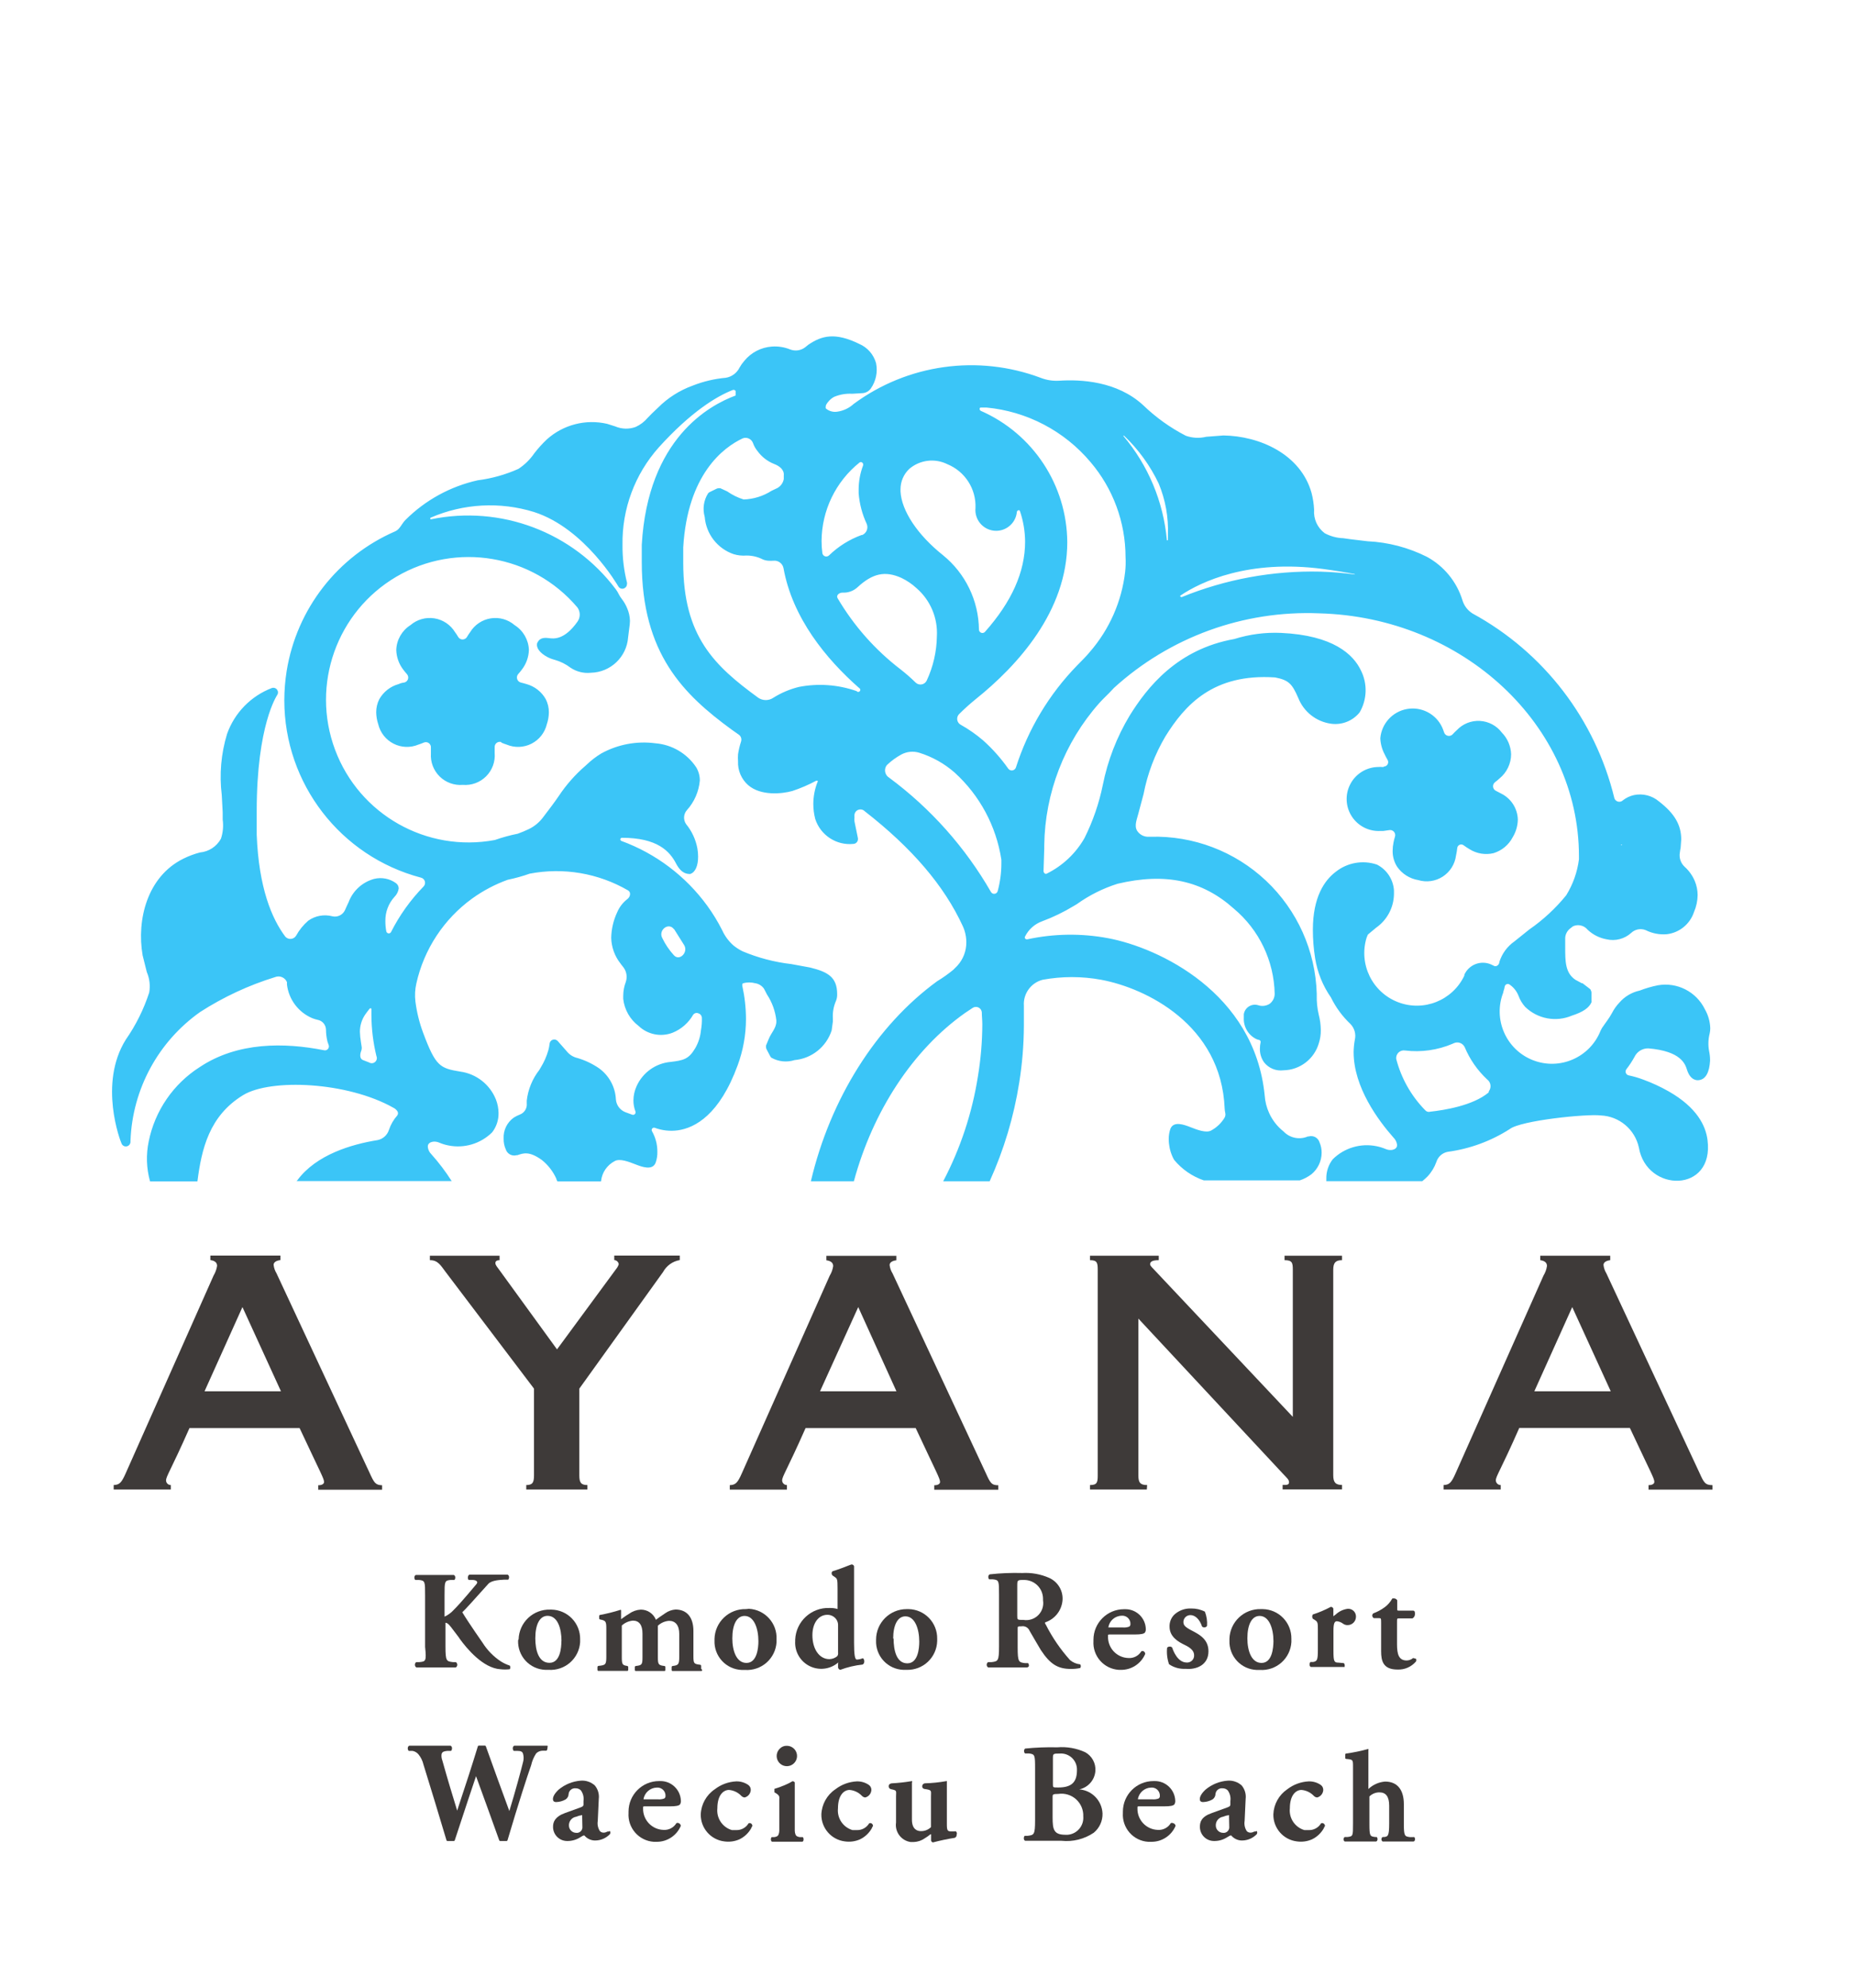 <?xml version="1.0" encoding="UTF-8"?>
<svg width="182px" height="195px" viewBox="0 0 182 195" version="1.1" xmlns="http://www.w3.org/2000/svg" xmlns:xlink="http://www.w3.org/1999/xlink">
    <!-- Generator: Sketch 43.2 (39069) - http://www.bohemiancoding.com/sketch -->
    <title>group-landing-ayanakomodo-logo2</title>
    <desc>Created with Sketch.</desc>
    <defs></defs>
    <g id="HCD-&amp;-Training" stroke="none" stroke-width="1" fill="none" fill-rule="evenodd">
        <g id="group-landing-ayanakomodo-logo2">
            <g id="group-landing-ayanakomodo-logo">
                <rect id="Rectangle-path" x="0" y="0" width="182" height="195"></rect>
                <g id="Layer_2-2-2" transform="translate(11, 33)" fill-rule="nonzero">
                    <g id="Scene_1-2">
                        <path d="M117.74,82.2 C118.365,81.685 118.731,80.92 118.74,80.11 C118.746,79.749 118.674,79.391 118.53,79.06 C118.391,78.613 117.92,78.36 117.47,78.49 L117.39,78.49 C116.569,78.844 115.615,78.649 115,78 C114.387,77.516 113.9,76.892 113.58,76.18 C113.335,75.64 113.189,75.061 113.15,74.47 C112.15,64.38 102.74,59.97 97.77,59.04 C95.152,58.55 92.463,58.587 89.86,59.15 C89.774,59.172 89.684,59.141 89.63,59.07 C89.59,59.009 89.59,58.931 89.63,58.87 C89.971,58.184 90.561,57.655 91.28,57.39 C92.38,56.983 93.438,56.471 94.44,55.86 L94.71,55.7 C95.929,54.826 97.279,54.151 98.71,53.7 C103.4,52.59 107.03,53.37 110.13,56.15 C112.605,58.222 114.063,61.263 114.13,64.49 C114.131,64.886 113.941,65.258 113.62,65.49 C113.28,65.697 112.866,65.741 112.49,65.61 C112.186,65.523 111.86,65.571 111.594,65.741 C111.328,65.911 111.148,66.188 111.1,66.5 L111.1,66.84 C111.053,67.715 111.528,68.535 112.31,68.93 C112.399,68.971 112.493,69.002 112.59,69.02 C112.641,69.027 112.686,69.055 112.716,69.096 C112.746,69.138 112.759,69.19 112.75,69.24 L112.75,69.24 C112.704,69.45 112.68,69.665 112.68,69.88 C112.668,70.359 112.812,70.83 113.09,71.22 C113.544,71.8 114.27,72.096 115,72 C116.606,71.969 118.006,70.901 118.46,69.36 C118.597,68.94 118.664,68.501 118.66,68.06 C118.652,67.54 118.582,67.023 118.45,66.52 C118.31,65.914 118.246,65.292 118.26,64.67 L118.26,64.49 C118.137,60.282 116.348,56.296 113.285,53.407 C110.222,50.519 106.138,48.966 101.93,49.09 L101.77,49.09 C101.35,49.111 100.946,48.924 100.69,48.59 L100.62,48.49 C100.32,47.98 100.62,47.35 100.76,46.77 L101.26,44.9 C101.643,42.907 102.367,40.996 103.4,39.25 C105.32,36.16 108.1,33.05 114.17,33.46 C115.52,33.72 115.84,34.09 116.44,35.46 C116.975,36.826 118.206,37.798 119.66,38 C120.727,38.148 121.793,37.727 122.47,36.89 C123.208,35.623 123.254,34.068 122.59,32.76 C121.85,31.21 119.88,29.32 114.74,29.09 C113.193,29.023 111.647,29.226 110.17,29.69 C104.55,30.69 101.61,34.44 99.89,37.21 C98.63,39.306 97.74,41.602 97.26,44 C96.892,45.811 96.286,47.567 95.46,49.22 C94.603,50.721 93.318,51.932 91.77,52.7 C91.709,52.738 91.631,52.738 91.57,52.7 C91.486,52.64 91.437,52.543 91.44,52.44 L91.51,50.23 L91.51,49.93 C91.577,44.792 93.486,39.849 96.89,36 C97.3,35.53 97.78,35.12 98.2,34.65 L98.35,34.49 C103.837,29.498 111.069,26.869 118.48,27.17 C132.64,27.53 144,38.17 144,51 L144,51.3 C143.84,52.552 143.414,53.756 142.75,54.83 C141.704,56.116 140.482,57.247 139.12,58.19 L137.66,59.36 C136.965,59.848 136.448,60.551 136.19,61.36 C136.19,61.64 135.89,61.89 135.65,61.75 L135.38,61.62 C134.377,61.176 133.204,61.622 132.75,62.62 L132.75,62.71 C131.593,65.152 128.748,66.288 126.227,65.313 C123.706,64.339 122.364,61.586 123.15,59 L123.22,58.83 C123.232,58.76 123.267,58.697 123.32,58.65 L124.09,58.01 C125.167,57.257 125.818,56.034 125.84,54.72 L125.84,54.34 C125.764,53.265 125.13,52.309 124.17,51.82 C122.782,51.351 121.252,51.623 120.11,52.54 C119.02,53.37 117.88,55 117.88,58.22 C117.88,59.151 117.953,60.081 118.1,61 C118.32,62.384 118.85,63.7 119.65,64.85 L119.65,64.85 C120.129,65.828 120.779,66.712 121.57,67.46 C121.966,67.867 122.128,68.447 122,69 C121.926,69.399 121.886,69.804 121.88,70.21 C121.88,73.67 124.3,76.91 125.79,78.6 C125.976,78.78 126.099,79.015 126.14,79.27 L126.14,79.38 C126.14,79.62 125.9,79.77 125.67,79.81 C125.457,79.842 125.239,79.814 125.04,79.73 C124.75,79.607 124.449,79.513 124.14,79.45 C122.58,79.127 120.961,79.607 119.83,80.73 C119.409,81.273 119.186,81.943 119.2,82.63 C119.193,82.713 119.193,82.797 119.2,82.88 L128.62,82.88 C128.802,82.733 128.975,82.576 129.14,82.41 C129.52,82.004 129.813,81.524 130,81 C130.157,80.487 130.584,80.102 131.11,80 C133.278,79.71 135.357,78.949 137.2,77.77 L137.2,77.77 C138.28,76.92 144.77,76.26 146.14,76.43 C147.955,76.506 149.491,77.795 149.88,79.57 C150.64,84.03 157.3,84.06 156.62,78.84 C156.45,77.48 155.62,75.67 152.81,74.07 C152.007,73.615 151.167,73.227 150.3,72.91 C149.841,72.737 149.37,72.6 148.89,72.5 C148.759,72.476 148.649,72.385 148.602,72.26 C148.555,72.135 148.577,71.995 148.66,71.89 C148.955,71.512 149.219,71.11 149.45,70.69 C149.698,70.166 150.231,69.838 150.81,69.85 C154.03,70.12 154.43,71.39 154.61,71.96 C154.93,72.96 155.55,73.02 155.81,72.96 C156.46,72.87 156.81,72.16 156.87,71.06 L156.87,71 C156.87,70.694 156.836,70.389 156.77,70.09 C156.669,69.529 156.69,68.953 156.83,68.4 C156.87,68.23 156.89,68.055 156.89,67.88 C156.87,67.223 156.688,66.58 156.36,66.01 C155.517,64.289 153.638,63.331 151.75,63.66 C151.14,63.782 150.541,63.956 149.96,64.18 L149.96,64.18 C149.182,64.349 148.479,64.766 147.96,65.37 C147.677,65.668 147.438,66.005 147.25,66.37 C146.97,66.9 146.58,67.37 146.25,67.87 C146.201,67.95 146.158,68.034 146.12,68.12 C145.076,70.754 142.094,72.044 139.46,71 C136.826,69.956 135.536,66.974 136.58,64.34 L136.58,64.27 C136.643,64.116 136.687,63.955 136.71,63.79 C136.729,63.679 136.807,63.588 136.912,63.551 C137.018,63.513 137.136,63.536 137.22,63.61 C137.605,63.881 137.901,64.26 138.07,64.7 C138.215,65.098 138.436,65.465 138.72,65.78 C139.936,66.96 141.739,67.299 143.3,66.64 C144.38,66.29 144.98,65.89 145.23,65.33 C145.242,65.267 145.242,65.203 145.23,65.14 L145.23,64.39 C145.23,64.305 145.206,64.222 145.16,64.15 C145.16,64.07 145.16,64.07 144.35,63.46 L144.28,63.46 L143.65,63.12 C142.65,62.45 142.65,61.3 142.65,59.95 L142.65,59 C142.676,58.63 142.862,58.291 143.16,58.07 L143.42,57.87 C143.924,57.645 144.516,57.789 144.86,58.22 C145.374,58.702 146.017,59.025 146.71,59.15 C147.571,59.35 148.476,59.115 149.13,58.52 C149.51,58.161 150.065,58.055 150.55,58.25 C151.193,58.573 151.913,58.711 152.63,58.65 C153.862,58.504 154.899,57.658 155.29,56.48 C155.52,55.953 155.642,55.385 155.65,54.81 C155.647,54.336 155.552,53.868 155.37,53.43 C155.144,52.895 154.802,52.417 154.37,52.03 C153.981,51.669 153.806,51.131 153.91,50.61 C153.924,50.465 153.948,50.322 153.98,50.18 L154.04,49.36 C154.04,47.93 153.39,46.81 151.85,45.62 C151.172,45.047 150.269,44.818 149.4,45 C149.007,45.088 148.638,45.262 148.32,45.51 C148.196,45.633 148.018,45.684 147.848,45.646 C147.677,45.607 147.539,45.484 147.48,45.32 C145.604,37.584 140.549,31.001 133.56,27.19 C133.077,26.891 132.721,26.425 132.56,25.88 C131.998,24.064 130.749,22.54 129.08,21.63 C127.265,20.717 125.279,20.196 123.25,20.1 L121.57,19.9 L120.86,19.8 C120.224,19.779 119.601,19.611 119.04,19.31 C118.319,18.77 117.927,17.898 118,17 C117.973,16.446 117.889,15.897 117.75,15.36 C116.68,11.54 112.63,9.77 109.1,9.72 L107.41,9.85 C106.748,10.012 106.053,9.977 105.41,9.75 C103.874,8.96 102.463,7.949 101.22,6.75 C98.66,4.39 95.1,4.21 92.96,4.35 C92.35,4.385 91.74,4.29 91.17,4.07 C85.008,1.757 78.095,2.721 72.8,6.63 C72.35,7.042 71.785,7.307 71.18,7.39 C70.786,7.45 70.385,7.337 70.08,7.08 C70.02,6.99 70.08,6.82 70.08,6.75 C70.261,6.401 70.543,6.115 70.89,5.93 C71.45,5.697 72.055,5.595 72.66,5.63 L73.66,5.57 C73.987,5.552 74.289,5.387 74.48,5.12 C74.988,4.397 75.176,3.496 75,2.63 C74.765,1.782 74.158,1.087 73.35,0.74 C71,-0.41 69.69,-0.09 68.35,0.82 L68.04,1.07 C67.618,1.395 67.056,1.474 66.56,1.28 C65.993,1.051 65.38,0.955 64.77,1 C63.711,1.075 62.729,1.585 62.06,2.41 C61.884,2.61 61.73,2.828 61.6,3.06 C61.339,3.589 60.841,3.961 60.26,4.06 C59.142,4.159 58.044,4.419 57,4.83 C55.717,5.293 54.553,6.034 53.59,7 L53,7.56 L52.57,8 C52.249,8.382 51.845,8.686 51.39,8.89 C50.74,9.124 50.025,9.102 49.39,8.83 L48.6,8.58 C46.495,8.094 44.285,8.665 42.68,10.11 C42.235,10.531 41.824,10.985 41.45,11.47 C41.035,12.077 40.505,12.597 39.89,13 C38.619,13.567 37.271,13.944 35.89,14.12 C33.211,14.718 30.756,16.063 28.81,18 C28.44,18.36 28.26,18.92 27.81,19.12 C22.147,21.57 18.124,26.739 17.14,32.83 C16.989,33.779 16.912,34.739 16.91,35.7 C16.912,43.872 22.419,51.016 30.32,53.1 C30.504,53.141 30.651,53.278 30.705,53.459 C30.759,53.639 30.711,53.835 30.58,53.97 C29.291,55.292 28.212,56.802 27.38,58.45 C27.325,58.539 27.221,58.585 27.119,58.565 C27.016,58.545 26.937,58.463 26.92,58.36 C26.858,58.03 26.828,57.695 26.83,57.36 C26.815,56.481 27.137,55.629 27.73,54.98 C27.952,54.758 28.096,54.47 28.14,54.16 C28.138,53.954 28.037,53.761 27.87,53.64 C27.255,53.196 26.477,53.043 25.74,53.22 C24.579,53.532 23.641,54.384 23.22,55.51 C23.07,55.81 22.96,56.08 22.86,56.3 C22.638,56.765 22.121,57.011 21.62,56.89 C20.804,56.677 19.935,56.839 19.25,57.33 C18.775,57.744 18.375,58.238 18.07,58.79 C17.961,58.973 17.77,59.092 17.558,59.11 C17.346,59.128 17.138,59.042 17,58.88 C15.68,57.12 14.4,54.09 14.2,48.88 L14.2,46.59 C14.2,38.08 16.2,35.23 16.2,35.2 C16.258,35.122 16.289,35.027 16.29,34.93 C16.289,34.833 16.257,34.739 16.2,34.66 C16.08,34.499 15.87,34.434 15.68,34.5 C13.629,35.286 12.025,36.93 11.29,39 C10.698,40.942 10.521,42.986 10.77,45 L10.86,46.69 L10.86,47.4 C10.948,48.031 10.89,48.675 10.69,49.28 C10.272,50.046 9.499,50.553 8.63,50.63 C8.067,50.777 7.521,50.981 7,51.24 C3.45,52.99 2.4,57.24 3,60.72 L3.41,62.36 C3.681,62.99 3.765,63.684 3.65,64.36 C3.116,66.008 2.341,67.568 1.35,68.99 C-1.36,73.32 0.83,78.99 0.93,79.18 C1.009,79.39 1.231,79.509 1.45,79.46 C1.668,79.412 1.82,79.213 1.81,78.99 L1.81,78.9 C1.999,73.857 4.528,69.191 8.65,66.28 C10.933,64.811 13.406,63.66 16,62.86 C16.458,62.674 16.981,62.893 17.17,63.35 L17.17,63.43 C17.175,63.483 17.175,63.537 17.17,63.59 C17.346,65.058 18.297,66.318 19.66,66.89 C19.829,66.956 20.003,67.01 20.18,67.05 C20.643,67.134 20.984,67.53 21,68 C21.003,68.404 21.053,68.807 21.15,69.2 C21.181,69.305 21.217,69.409 21.26,69.51 C21.316,69.648 21.287,69.806 21.187,69.917 C21.087,70.027 20.933,70.071 20.79,70.03 C16.94,69.27 12.33,69.2 8.6,71.69 C6.015,73.338 4.21,75.966 3.6,78.97 C3.327,80.271 3.371,81.62 3.73,82.9 L8.38,82.9 C8.79,79.71 9.54,76.47 12.86,74.44 C15.56,72.79 23.08,73.12 27.61,75.67 C27.766,75.744 27.901,75.858 28,76 C28.095,76.128 28.095,76.302 28,76.43 C27.633,76.843 27.354,77.326 27.18,77.85 C27.018,78.363 26.588,78.747 26.06,78.85 C23.5,79.26 20.06,80.28 18.21,82.76 L18.12,82.87 L33.34,82.87 C32.746,81.937 32.077,81.054 31.34,80.23 C31.154,80.048 31.034,79.808 31,79.55 L31,79.44 C31,79.2 31.24,79.05 31.47,79.01 C31.683,78.978 31.901,79.006 32.1,79.09 C32.389,79.215 32.691,79.308 33,79.37 C34.56,79.69 36.177,79.209 37.31,78.09 C37.729,77.55 37.951,76.883 37.94,76.2 C37.936,75.741 37.848,75.287 37.68,74.86 C37.091,73.389 35.759,72.347 34.19,72.13 C32.19,71.8 31.77,71.62 30.54,68.33 C30.168,67.336 29.913,66.303 29.78,65.25 C29.708,64.663 29.739,64.067 29.87,63.49 C30.616,60.134 32.566,57.167 35.35,55.15 C36.423,54.378 37.597,53.759 38.84,53.31 C39.573,53.16 40.295,52.959 41,52.71 C44.309,52.078 47.735,52.66 50.65,54.35 C50.97,54.53 50.88,54.98 50.59,55.2 C50.151,55.537 49.807,55.981 49.59,56.49 C49.22,57.276 49.019,58.131 49,59 C49.022,59.912 49.337,60.792 49.9,61.51 C49.99,61.64 50.08,61.75 50.17,61.86 C50.506,62.276 50.604,62.835 50.43,63.34 C50.268,63.768 50.183,64.222 50.18,64.68 L50.18,65 C50.299,66.053 50.845,67.011 51.69,67.65 C52.584,68.502 53.89,68.759 55.04,68.31 C55.882,67.965 56.586,67.349 57.04,66.56 C57.153,66.395 57.366,66.332 57.55,66.41 C57.749,66.466 57.89,66.643 57.9,66.85 C57.914,67.259 57.884,67.668 57.81,68.07 C57.753,68.69 57.562,69.291 57.25,69.83 C56.61,70.92 56.08,71.03 54.82,71.18 C53.37,71.314 52.103,72.215 51.5,73.54 C51.293,73.985 51.184,74.469 51.18,74.96 C51.18,75.329 51.247,75.695 51.38,76.04 C51.413,76.135 51.387,76.24 51.313,76.307 C51.238,76.375 51.131,76.392 51.04,76.35 L50.39,76.11 C49.865,75.907 49.503,75.421 49.46,74.86 C49.403,73.64 48.791,72.513 47.8,71.8 C47.156,71.359 46.448,71.022 45.7,70.8 C45.276,70.707 44.898,70.471 44.63,70.13 L43.75,69.13 C43.627,68.994 43.435,68.944 43.261,69.002 C43.088,69.061 42.965,69.217 42.95,69.4 C42.927,69.613 42.887,69.824 42.83,70.03 C42.66,70.629 42.408,71.201 42.08,71.73 L41.94,71.97 C41.262,72.838 40.837,73.876 40.71,74.97 L40.71,75.24 C40.761,75.716 40.486,76.167 40.04,76.34 C39.831,76.42 39.63,76.521 39.44,76.64 C38.775,77.109 38.397,77.887 38.44,78.7 C38.431,79.064 38.503,79.426 38.65,79.76 C38.794,80.203 39.261,80.454 39.71,80.33 L39.79,80.33 C40.39,80.12 40.96,79.92 42.19,80.8 C42.802,81.289 43.288,81.916 43.61,82.63 C43.61,82.72 43.69,82.81 43.72,82.9 L48,82.9 C48.081,82.044 48.594,81.29 49.36,80.9 C49.84,80.64 50.7,80.96 51.36,81.22 C52.02,81.48 53.05,81.86 53.36,81.07 C53.485,80.717 53.542,80.344 53.53,79.97 C53.532,79.268 53.349,78.579 53,77.97 C52.955,77.888 52.964,77.787 53.024,77.714 C53.083,77.641 53.181,77.612 53.27,77.64 C53.995,77.909 54.774,77.995 55.54,77.89 C57.24,77.65 59.64,76.35 61.41,71.52 C61.949,70.063 62.227,68.523 62.23,66.97 C62.226,65.877 62.105,64.787 61.87,63.72 C61.862,63.67 61.862,63.62 61.87,63.57 C61.874,63.521 61.905,63.479 61.95,63.46 C62.34,63.356 62.75,63.356 63.14,63.46 C63.489,63.514 63.8,63.709 64,64 L64.29,64.56 C64.793,65.322 65.108,66.193 65.21,67.1 L65.21,67.23 C65.21,67.84 64.71,68.33 64.48,68.89 L64.2,69.56 C64.188,69.619 64.188,69.681 64.2,69.74 C64.2,69.86 64.2,69.86 64.61,70.62 C64.639,70.678 64.68,70.729 64.73,70.77 C65.422,71.157 66.244,71.24 67,71 C68.686,70.846 70.119,69.701 70.64,68.09 L70.76,67.21 C70.766,67.11 70.766,67.01 70.76,66.91 C70.723,66.317 70.83,65.724 71.07,65.18 C71.14,65.002 71.178,64.812 71.18,64.62 L71.18,64.53 C71.18,62.87 70.28,62.35 68.53,61.92 L66.68,61.58 C65.028,61.39 63.412,60.966 61.88,60.32 C61.575,60.167 61.287,59.983 61.02,59.77 C60.543,59.356 60.161,58.845 59.9,58.27 C59.476,57.428 58.984,56.622 58.43,55.86 C56.313,52.951 53.379,50.737 50,49.5 C49.927,49.473 49.884,49.396 49.898,49.32 C49.913,49.243 49.982,49.188 50.06,49.19 C53.53,49.19 54.75,50.51 55.38,51.74 C55.91,52.74 56.47,52.74 56.76,52.74 C57.25,52.58 57.53,51.95 57.53,51.05 C57.53,50.778 57.507,50.507 57.46,50.24 C57.3,49.367 56.922,48.548 56.36,47.86 C56.059,47.44 56.088,46.868 56.43,46.48 C57.158,45.674 57.604,44.652 57.7,43.57 C57.702,43.112 57.578,42.662 57.34,42.27 C56.436,40.916 54.963,40.05 53.34,39.92 C51.505,39.676 49.641,40.027 48.02,40.92 C47.512,41.228 47.04,41.59 46.61,42 L46.49,42.11 C45.472,42.983 44.581,43.993 43.84,45.11 C43.44,45.7 42.91,46.4 42.29,47.21 C41.93,47.684 41.464,48.067 40.93,48.33 C40.58,48.5 40.21,48.65 39.83,48.79 C39.063,48.944 38.308,49.151 37.57,49.41 C30.883,50.656 24.268,46.917 21.889,40.545 C19.51,34.173 22.054,27.012 27.921,23.571 C33.788,20.13 41.28,21.403 45.68,26.59 C45.988,27.009 45.988,27.581 45.68,28 C44.4,29.8 43.36,29.67 42.87,29.6 C42.05,29.48 41.87,29.84 41.74,30.07 C41.59,30.54 42,31.07 42.74,31.46 C42.965,31.577 43.204,31.668 43.45,31.73 C44.01,31.888 44.536,32.149 45,32.5 C45.587,32.898 46.295,33.075 47,33 C48.935,32.959 50.521,31.451 50.66,29.52 L50.77,28.64 C50.812,28.395 50.835,28.148 50.84,27.9 C50.829,27.48 50.737,27.066 50.57,26.68 C50.436,26.351 50.257,26.041 50.04,25.76 C49.924,25.614 49.823,25.457 49.74,25.29 C49.66,25.121 49.562,24.96 49.45,24.81 C45.235,19.2 38.161,16.528 31.29,17.95 C31.254,17.937 31.23,17.903 31.23,17.865 C31.23,17.827 31.254,17.793 31.29,17.78 C34.493,16.394 38.086,16.199 41.42,17.23 C46.42,18.83 49.66,24.47 49.7,24.53 C49.814,24.729 50.059,24.811 50.27,24.72 C50.442,24.647 50.553,24.477 50.55,24.29 C50.559,24.247 50.559,24.203 50.55,24.16 C50.245,22.951 50.097,21.707 50.11,20.46 C50.05,16.931 51.325,13.509 53.68,10.88 C56.83,7.4 59.35,5.88 60.91,5.27 C60.964,5.242 61.028,5.237 61.086,5.256 C61.144,5.274 61.192,5.316 61.22,5.37 L61.22,5.37 L61.22,5.43 C61.214,5.5 61.214,5.57 61.22,5.64 L61.22,5.8 C58.66,6.74 52.6,10 52,20.45 L52,22.14 C52,31.14 56.12,35.14 60.81,38.57 L61.52,39.07 C61.734,39.219 61.827,39.49 61.75,39.74 C61.615,40.151 61.515,40.572 61.45,41 C61.433,41.226 61.433,41.454 61.45,41.68 C61.408,42.575 61.776,43.44 62.45,44.03 C63.68,45.09 65.75,44.89 66.78,44.6 C67.584,44.334 68.363,44 69.11,43.6 C69.151,43.579 69.199,43.579 69.24,43.6 C69.3,43.6 69.29,43.7 69.24,43.75 C68.981,44.42 68.845,45.132 68.84,45.85 C68.838,46.356 68.902,46.86 69.03,47.35 C69.55,48.949 71.118,49.967 72.79,49.79 C72.921,49.782 73.042,49.716 73.12,49.61 C73.186,49.532 73.221,49.432 73.22,49.33 C73.222,49.3 73.222,49.27 73.22,49.24 L72.88,47.58 C72.865,47.447 72.865,47.313 72.88,47.18 C72.872,47.094 72.872,47.006 72.88,46.92 C72.91,46.698 73.063,46.513 73.275,46.44 C73.487,46.368 73.721,46.422 73.88,46.58 C78.52,50.19 81.68,53.88 83.51,57.85 C83.74,58.348 83.86,58.891 83.86,59.44 C83.867,60.29 83.553,61.112 82.98,61.74 L82.57,62.15 C82.074,62.557 81.549,62.928 81,63.26 C75,67.63 70.5,74.81 68.6,82.89 L72.82,82.89 C74.69,76 78.61,70 83.73,66.38 L84.48,65.88 C84.649,65.767 84.864,65.75 85.049,65.836 C85.233,65.922 85.358,66.098 85.38,66.3 C85.38,66.69 85.43,67.09 85.43,67.5 C85.422,69.205 85.278,70.907 85,72.59 C84.434,76.187 83.282,79.666 81.59,82.89 L86.15,82.89 C87.546,79.815 88.522,76.566 89.05,73.23 C89.349,71.375 89.503,69.499 89.51,67.62 L89.51,65.67 C89.429,64.488 90.203,63.416 91.35,63.12 C93.251,62.77 95.199,62.77 97.1,63.12 C101.46,63.93 108.89,67.51 109.22,75.75 C109.227,75.898 109.247,76.045 109.28,76.19 C109.318,76.354 109.289,76.527 109.2,76.67 C108.88,77.191 108.428,77.619 107.89,77.91 C107.41,78.17 106.55,77.85 105.89,77.59 C105.23,77.33 104.2,76.95 103.89,77.75 C103.78,78.072 103.726,78.41 103.73,78.75 C103.731,79.328 103.85,79.9 104.08,80.43 C104.133,80.558 104.197,80.682 104.27,80.8 C105.035,81.72 106.038,82.412 107.17,82.8 L116.6,82.8 C117.009,82.662 117.394,82.459 117.74,82.2 Z M148.23,49.88 C148.23,49.95 148.11,49.88 148.1,49.88 C148.09,49.88 148.22,49.82 148.23,49.88 Z M25.23,71.23 L24.64,71 C24.31,70.89 24.32,70.46 24.45,70.12 C24.489,70.028 24.509,69.93 24.51,69.83 C24.511,69.803 24.511,69.777 24.51,69.75 L24.43,69.22 C24.373,68.889 24.34,68.555 24.33,68.22 C24.33,67.63 24.504,67.052 24.83,66.56 C24.96,66.37 25.1,66.19 25.24,66.01 C25.38,65.83 25.46,65.94 25.46,66.01 L25.46,66.6 C25.468,67.948 25.633,69.29 25.95,70.6 C26.04,70.801 25.989,71.037 25.823,71.182 C25.658,71.327 25.417,71.346 25.23,71.23 L25.23,71.23 Z M55.16,58.13 L56.16,59.72 C56.59,60.42 55.71,61.32 55.16,60.72 C54.69,60.207 54.299,59.628 54,59 C53.62,58.23 54.64,57.45 55.16,58.16 L55.16,58.13 Z M78.26,13 L78.26,13 C79.302,12.112 80.774,11.931 82,12.54 C83.73,13.248 84.832,14.962 84.76,16.83 C84.647,17.951 85.464,18.952 86.585,19.065 C87.706,19.178 88.707,18.361 88.82,17.24 C88.82,17.08 89.07,16.97 89.12,17.13 C89.45,18.096 89.622,19.109 89.63,20.13 C89.63,23.13 88.3,26.05 85.69,28.99 C85.596,29.092 85.451,29.127 85.321,29.078 C85.192,29.03 85.104,28.908 85.1,28.77 C85.069,25.927 83.771,23.247 81.56,21.46 C79.05,19.46 77.5,17.1 77.4,15.22 L77.4,15 C77.399,14.243 77.71,13.52 78.26,13 L78.26,13 Z M73.37,12.38 C73.56,12.23 73.81,12.45 73.72,12.68 C73.44,13.422 73.294,14.207 73.29,15 L73.29,15.39 C73.372,16.429 73.639,17.445 74.08,18.39 C74.261,18.815 74.064,19.307 73.64,19.49 L73.57,19.49 C72.378,19.924 71.29,20.606 70.38,21.49 C70.276,21.587 70.128,21.621 69.993,21.577 C69.858,21.533 69.757,21.42 69.73,21.28 C69.676,20.879 69.649,20.475 69.65,20.07 C69.669,17.077 71.036,14.253 73.37,12.38 L73.37,12.38 Z M73.09,34.8 C71.273,34.163 69.32,34.022 67.43,34.39 C66.542,34.607 65.695,34.965 64.92,35.45 C64.471,35.757 63.879,35.757 63.43,35.45 C59.14,32.32 56.07,29.45 56.07,22.21 L56.07,20.7 C56.49,13.55 60,10.89 61.92,10 C62.115,9.929 62.33,9.939 62.518,10.027 C62.705,10.116 62.85,10.275 62.92,10.47 L62.92,10.47 C63.02,10.754 63.169,11.018 63.36,11.25 C63.774,11.821 64.343,12.262 65,12.52 C65.51,12.71 66,13.09 65.94,13.63 L65.94,14 C65.873,14.373 65.642,14.696 65.31,14.88 L64.74,15.15 C63.92,15.675 62.973,15.968 62,16 C61.425,15.823 60.882,15.556 60.39,15.21 L59.72,14.9 C59.657,14.888 59.593,14.888 59.53,14.9 C59.42,14.9 59.42,14.9 58.66,15.28 C58.602,15.309 58.551,15.35 58.51,15.4 C58.075,16.088 57.955,16.928 58.18,17.71 C58.313,19.378 59.419,20.81 61,21.36 C61.414,21.488 61.848,21.536 62.28,21.5 C62.844,21.497 63.4,21.631 63.9,21.89 C64.072,21.96 64.255,22 64.44,22.01 C64.596,22.022 64.754,22.022 64.91,22.01 C65.377,21.953 65.81,22.261 65.91,22.72 C66.79,27.63 70.09,31.64 73.34,34.5 C73.404,34.532 73.447,34.596 73.451,34.668 C73.455,34.74 73.421,34.808 73.361,34.848 C73.301,34.888 73.224,34.892 73.16,34.86 L73.09,34.8 Z M71.22,25.68 C71.06,25.39 71.39,25.13 71.72,25.14 C72.253,25.167 72.775,24.98 73.17,24.62 C74.65,23.25 75.88,22.97 77.5,23.7 C78.037,23.958 78.532,24.296 78.97,24.7 C80.331,25.879 81.069,27.622 80.97,29.42 C80.948,30.924 80.607,32.407 79.97,33.77 C79.874,33.97 79.686,34.111 79.467,34.147 C79.248,34.182 79.025,34.109 78.87,33.95 C78.411,33.5 77.926,33.076 77.42,32.68 C74.92,30.77 72.815,28.392 71.22,25.68 L71.22,25.68 Z M86.94,54.42 C86.903,54.561 86.785,54.667 86.64,54.686 C86.495,54.706 86.353,54.636 86.28,54.51 C83.755,50.121 80.351,46.301 76.28,43.29 C75.887,43.049 75.762,42.535 76,42.14 L76,42.14 L76.1,42.02 C76.516,41.63 76.98,41.294 77.48,41.02 C78.024,40.729 78.661,40.668 79.25,40.85 C80.526,41.248 81.705,41.909 82.71,42.79 C85.177,45.028 86.798,48.047 87.3,51.34 L87.3,51.71 C87.3,52.625 87.178,53.536 86.94,54.42 Z M99.45,23.11 C99.113,26.007 97.91,28.736 96,30.94 C95.61,31.42 95.16,31.84 94.73,32.29 C91.982,35.113 89.928,38.537 88.73,42.29 C88.678,42.444 88.545,42.556 88.384,42.579 C88.223,42.602 88.063,42.533 87.97,42.4 C87.252,41.382 86.42,40.449 85.49,39.62 C84.809,39.039 84.072,38.526 83.29,38.09 C82.976,37.907 82.869,37.505 83.05,37.19 L83.12,37.09 C83.643,36.565 84.194,36.067 84.77,35.6 C88.88,32.31 93.77,26.96 93.77,20.19 C93.732,14.6 90.41,9.555 85.29,7.31 C85.12,7.23 85.13,6.97 85.29,6.98 L85.83,6.98 C89.806,7.354 93.477,9.276 96.05,12.33 C98.264,14.927 99.484,18.227 99.49,21.64 C99.517,22.13 99.504,22.622 99.45,23.11 L99.45,23.11 Z M103.63,20 C103.607,20.02 103.573,20.02 103.55,20 L103.55,20 C103.21,16.223 101.712,12.643 99.26,9.75 L99.35,9.75 C100.761,11.096 101.914,12.689 102.75,14.45 C103.407,16.032 103.714,17.738 103.65,19.45 L103.65,20 L103.63,20 Z M122,23.36 C120.879,23.206 119.751,23.112 118.62,23.08 C113.957,22.97 109.32,23.821 105,25.58 C104.9,25.58 104.79,25.48 104.89,25.42 C106.89,24.07 111.56,21.85 118.89,22.82 C120.02,22.97 121.04,23.14 121.98,23.32 L122,23.36 Z M135.13,74.18 C133.58,75.47 130.78,75.91 129.41,76.06 C129.271,76.103 129.121,76.081 129,76 L128.87,75.88 L128.87,75.88 C127.514,74.486 126.546,72.763 126.06,70.88 C126.034,70.645 126.121,70.411 126.294,70.249 C126.468,70.088 126.707,70.018 126.94,70.06 C128.521,70.25 130.124,70.023 131.59,69.4 L131.7,69.35 C132.101,69.156 132.583,69.321 132.78,69.72 L132.78,69.72 C133.28,70.921 134.03,72.001 134.98,72.89 C135.158,73.02 135.277,73.215 135.31,73.433 C135.344,73.65 135.29,73.872 135.16,74.05 L135.16,74.05 L135.13,74.18 Z M38.21,39.85 C38.383,39.927 38.56,39.994 38.74,40.05 C39.525,40.378 40.414,40.346 41.172,39.961 C41.931,39.576 42.482,38.877 42.68,38.05 C42.809,37.673 42.876,37.278 42.88,36.88 C42.883,36.436 42.78,35.997 42.58,35.6 C42.172,34.868 41.488,34.332 40.68,34.11 C40.5,34.05 40.31,34.01 40.13,33.96 C39.96,33.918 39.823,33.791 39.769,33.625 C39.714,33.458 39.748,33.275 39.86,33.14 C39.987,33 40.108,32.853 40.22,32.7 C40.655,32.145 40.9,31.465 40.92,30.76 C40.884,29.768 40.36,28.859 39.52,28.33 C38.874,27.774 38.017,27.53 37.175,27.663 C36.334,27.796 35.593,28.292 35.15,29.02 C35.037,29.17 34.934,29.327 34.84,29.49 C34.75,29.642 34.587,29.735 34.41,29.735 C34.233,29.735 34.07,29.642 33.98,29.49 C33.886,29.327 33.783,29.17 33.67,29.02 C33.225,28.292 32.483,27.795 31.64,27.662 C30.796,27.53 29.937,27.774 29.29,28.33 C28.454,28.861 27.934,29.77 27.9,30.76 C27.918,31.464 28.16,32.143 28.59,32.7 C28.71,32.85 28.82,33 28.95,33.14 C29.068,33.273 29.106,33.459 29.05,33.627 C28.995,33.796 28.854,33.923 28.68,33.96 C28.493,33.979 28.31,34.03 28.14,34.11 C27.33,34.331 26.642,34.868 26.23,35.6 C26.03,35.997 25.927,36.436 25.93,36.88 C25.936,37.278 26.004,37.673 26.13,38.05 C26.328,38.877 26.879,39.576 27.638,39.961 C28.396,40.346 29.285,40.378 30.07,40.05 C30.25,39.993 30.427,39.926 30.6,39.85 C30.763,39.778 30.953,39.798 31.097,39.903 C31.242,40.008 31.319,40.182 31.3,40.36 L31.3,40.92 C31.245,41.761 31.559,42.585 32.16,43.177 C32.761,43.768 33.59,44.069 34.43,44 C35.28,44.071 36.118,43.764 36.721,43.161 C37.324,42.558 37.631,41.72 37.56,40.87 L37.56,40.31 C37.549,40.145 37.62,39.985 37.75,39.883 C37.88,39.781 38.052,39.75 38.21,39.8 L38.21,39.85 Z M124.83,42.25 C124.604,42.233 124.376,42.233 124.15,42.25 C123.03,42.316 122.03,42.975 121.528,43.978 C121.025,44.981 121.095,46.176 121.713,47.113 C122.33,48.05 123.4,48.586 124.52,48.52 L124.8,48.52 L125.36,48.44 C125.534,48.403 125.714,48.462 125.834,48.593 C125.953,48.725 125.994,48.91 125.94,49.08 C125.883,49.26 125.836,49.444 125.8,49.63 C125.742,49.906 125.712,50.188 125.71,50.47 C125.701,51.022 125.854,51.564 126.15,52.03 C126.635,52.728 127.382,53.201 128.22,53.34 C129.035,53.585 129.916,53.46 130.63,52.998 C131.344,52.536 131.819,51.783 131.93,50.94 C131.984,50.699 132.024,50.455 132.05,50.21 C132.059,50.068 132.145,49.942 132.274,49.881 C132.403,49.821 132.555,49.836 132.67,49.92 C132.859,50.061 133.056,50.191 133.26,50.31 L133.26,50.31 C133.96,50.749 134.806,50.889 135.61,50.7 C136.426,50.453 137.108,49.887 137.5,49.13 C137.816,48.608 137.989,48.011 138,47.4 C137.968,46.312 137.337,45.331 136.36,44.85 L135.86,44.59 C135.697,44.517 135.586,44.363 135.567,44.186 C135.549,44.009 135.626,43.835 135.77,43.73 C135.92,43.618 136.063,43.498 136.2,43.37 C136.915,42.79 137.333,41.921 137.34,41 C137.314,40.201 136.989,39.441 136.43,38.87 C135.915,38.19 135.127,37.772 134.276,37.725 C133.424,37.679 132.595,38.01 132.01,38.63 C131.87,38.756 131.736,38.89 131.61,39.03 C131.491,39.164 131.308,39.224 131.133,39.187 C130.957,39.15 130.815,39.021 130.76,38.85 C130.703,38.673 130.636,38.5 130.56,38.33 C129.943,37.029 128.53,36.303 127.113,36.558 C125.696,36.813 124.625,37.985 124.5,39.42 C124.519,39.953 124.656,40.476 124.9,40.95 C125,41.16 125.1,41.36 125.22,41.56 C125.296,41.695 125.293,41.861 125.212,41.994 C125.131,42.127 124.985,42.205 124.83,42.2 L124.83,42.25 Z" id="Shape" fill="#3BC5F7"></path>
                        <path d="M32.75,91.79 L41.42,103.23 L41.42,111.74 C41.42,112.43 41.29,112.69 40.66,112.69 L40.66,113.13 L46.66,113.13 L46.66,112.69 C46.03,112.69 45.87,112.44 45.87,111.74 L45.87,103.23 L54.09,91.79 C54.428,91.169 55.033,90.737 55.73,90.62 L55.73,90.18 L49.3,90.18 L49.3,90.62 C49.526,90.633 49.711,90.805 49.74,91.03 C49.684,91.202 49.596,91.361 49.48,91.5 L43.68,99.38 L38.07,91.66 C37.82,91.31 37.63,91.12 37.63,90.91 C37.63,90.7 37.82,90.63 38.04,90.63 L38.04,90.19 L31.2,90.19 L31.2,90.63 C32,90.62 32.27,91.16 32.75,91.79 Z" id="Shape" fill="#3E3A39"></path>
                        <path d="M66.25,112.69 C66.128,112.693 66.01,112.647 65.922,112.562 C65.834,112.478 65.783,112.362 65.78,112.24 L65.78,112.24 C65.78,111.83 66.25,111.24 68.08,107.1 L78.89,107.1 C81,111.61 81.28,112.05 81.28,112.39 C81.28,112.55 81.12,112.71 80.71,112.71 L80.71,113.15 L87,113.15 L87,112.71 C86.34,112.71 86.21,112.49 85.77,111.51 L76.62,91.93 C76.464,91.681 76.365,91.401 76.33,91.11 C76.33,90.89 76.52,90.7 76.99,90.64 L76.99,90.2 L70.12,90.2 L70.12,90.64 C70.53,90.7 70.79,90.86 70.79,91.21 C70.741,91.543 70.625,91.863 70.45,92.15 L61.84,111.5 C61.4,112.5 61.21,112.67 60.64,112.7 L60.64,113.14 L66.25,113.14 L66.25,112.69 Z M73.25,95.23 L77,103.49 L69.5,103.49 L73.25,95.23 Z" id="Shape" fill="#3E3A39"></path>
                        <path d="M101.61,112.69 C100.92,112.69 100.75,112.44 100.75,111.74 L100.75,96.36 L114.94,111.58 C115.35,112.02 115.54,112.15 115.54,112.43 C115.54,112.71 115.22,112.68 114.91,112.68 L114.91,113.12 L120.74,113.12 L120.74,112.68 C120.11,112.68 119.88,112.43 119.88,111.73 L119.88,91.57 C119.88,90.88 120.11,90.63 120.74,90.63 L120.74,90.19 L115.1,90.19 L115.1,90.63 C115.85,90.63 115.91,90.88 115.91,91.57 L115.91,106 L102.25,91.51 C102.03,91.29 101.9,91.13 101.9,91.04 C101.9,90.76 102.15,90.63 102.75,90.63 L102.75,90.19 L96,90.19 L96,90.63 C96.7,90.63 96.76,90.88 96.76,91.57 L96.76,111.74 C96.76,112.43 96.7,112.69 96,112.69 L96,113.13 L101.58,113.13 L101.61,112.69 Z" id="Shape" fill="#3E3A39"></path>
                        <path d="M155.83,111.49 L146.69,91.92 C146.538,91.67 146.442,91.391 146.41,91.1 C146.41,90.88 146.6,90.69 147.07,90.63 L147.07,90.19 L140.2,90.19 L140.2,90.63 C140.61,90.69 140.86,90.85 140.86,91.2 C140.811,91.533 140.695,91.853 140.52,92.14 L131.91,111.49 C131.47,112.49 131.28,112.66 130.71,112.69 L130.71,113.13 L136.32,113.13 L136.32,112.69 C136.195,112.693 136.075,112.646 135.985,112.559 C135.895,112.473 135.843,112.355 135.84,112.23 L135.84,112.23 C135.84,111.82 136.32,111.23 138.14,107.09 L149,107.09 C151.11,111.6 151.4,112.04 151.4,112.38 C151.4,112.54 151.24,112.7 150.83,112.7 L150.83,113.14 L157.11,113.14 L157.11,112.7 C156.39,112.69 156.27,112.47 155.83,111.49 Z M139.62,103.49 L143.34,95.23 L147.12,103.49 L139.62,103.49 Z" id="Shape" fill="#3E3A39"></path>
                        <path d="M25.28,111.49 L16.14,91.91 C15.988,91.66 15.892,91.381 15.86,91.09 C15.86,90.87 16.05,90.68 16.53,90.62 L16.53,90.18 L9.65,90.18 L9.65,90.62 C10.06,90.68 10.31,90.84 10.31,91.19 C10.259,91.522 10.143,91.842 9.97,92.13 L1.36,111.49 C0.92,112.49 0.73,112.66 0.16,112.69 L0.16,113.13 L5.77,113.13 L5.77,112.69 C5.648,112.693 5.53,112.647 5.442,112.562 C5.354,112.478 5.303,112.362 5.3,112.24 L5.3,112.24 C5.3,111.83 5.77,111.24 7.6,107.1 L18.41,107.1 C20.52,111.61 20.81,112.05 20.81,112.39 C20.81,112.55 20.65,112.71 20.24,112.71 L20.24,113.15 L26.51,113.15 L26.51,112.71 C25.85,112.69 25.73,112.47 25.28,111.49 Z M9.08,103.49 L12.8,95.23 L16.58,103.49 L9.08,103.49 Z" id="Shape" fill="#3E3A39"></path>
                        <path d="M82.71,146.67 L82.41,146.67 C82.02,146.67 81.95,146.6 81.95,145.96 L81.95,141.81 C81.959,141.788 81.959,141.762 81.95,141.74 C81.924,141.729 81.896,141.729 81.87,141.74 C81.19,141.861 80.501,141.932 79.81,141.95 C79.665,141.954 79.545,142.065 79.53,142.21 C79.506,142.345 79.595,142.475 79.73,142.5 L79.73,142.5 C80.52,142.62 80.39,142.64 80.39,143.25 L80.39,146.25 C80.124,146.511 79.763,146.651 79.39,146.64 C79.07,146.64 78.52,146.49 78.52,145.51 L78.52,141.85 C78.54,141.841 78.553,141.822 78.555,141.801 C78.557,141.779 78.548,141.758 78.53,141.746 C78.513,141.733 78.49,141.731 78.47,141.74 L78.47,141.74 C77.841,141.846 77.207,141.916 76.57,141.95 C76.45,141.95 76.24,142.02 76.24,142.23 C76.23,142.362 76.313,142.483 76.44,142.52 C77.09,142.66 76.96,142.66 76.96,143.25 L76.96,145.8 C76.829,146.722 77.469,147.576 78.39,147.71 L78.69,147.71 C79.085,147.698 79.468,147.569 79.79,147.34 C79.983,147.224 80.167,147.094 80.34,146.95 L80.4,146.95 L80.4,147.57 C80.421,147.659 80.491,147.729 80.58,147.75 L80.58,147.75 C81.285,147.563 81.999,147.413 82.72,147.3 C82.846,147.251 82.924,147.124 82.91,146.99 C82.941,146.928 82.946,146.856 82.923,146.79 C82.901,146.724 82.853,146.67 82.79,146.64 L82.79,146.64 L82.71,146.67 Z" id="Shape" fill="#3E3A39"></path>
                        <path d="M90,130.46 C90.022,130.353 89.992,130.242 89.92,130.16 L89.62,130.16 C89.01,130.08 88.9,130.07 88.9,128.62 L88.9,126.8 C88.9,126.55 88.9,126.55 89.27,126.55 C89.607,126.487 89.942,126.671 90.07,126.99 L90.54,127.8 L91.17,128.87 C92.08,130.25 92.83,130.73 94.12,130.73 C94.429,130.736 94.738,130.705 95.04,130.64 L95.04,130.64 C95.12,130.533 95.12,130.387 95.04,130.28 C94.672,130.244 94.323,130.098 94.04,129.86 C93.097,128.81 92.296,127.64 91.66,126.38 L91.6,126.29 C91.583,126.248 91.583,126.202 91.6,126.16 C92.585,125.836 93.266,124.936 93.31,123.9 C93.338,123 92.821,122.171 92,121.8 C91.167,121.432 90.259,121.267 89.35,121.32 C88.285,121.29 87.219,121.333 86.16,121.45 C86.079,121.49 86.025,121.57 86.02,121.66 C86.006,121.76 86.035,121.862 86.1,121.94 L86.47,121.94 C87.07,122 87.07,122.1 87.07,123.45 L87.07,128.52 C87.07,129.96 86.97,129.98 86.35,130.06 L86,130.06 C85.912,130.117 85.859,130.215 85.859,130.32 C85.859,130.425 85.912,130.523 86,130.58 L89.74,130.58 C89.844,130.602 89.949,130.553 90,130.46 L90,130.46 Z M88.86,122.62 C88.86,122 88.86,122 89.53,122 C90.021,121.997 90.492,122.19 90.841,122.535 C91.19,122.88 91.387,123.349 91.39,123.84 L91.39,123.84 L91.39,124 C91.478,124.531 91.304,125.072 90.923,125.453 C90.542,125.834 90.001,126.008 89.47,125.92 C88.86,125.92 88.86,125.92 88.86,125.51 L88.86,122.62 Z" id="Shape" fill="#3E3A39"></path>
                        <path d="M101.42,129.26 C101.42,129.153 101.363,129.054 101.27,129 C101.198,128.963 101.112,128.963 101.04,129 L101.04,129 C100.774,129.441 100.284,129.696 99.77,129.66 C99.224,129.644 98.706,129.412 98.331,129.014 C97.956,128.617 97.754,128.086 97.77,127.54 L97.77,127.54 L97.77,127.48 C97.77,127.35 97.77,127.35 98.01,127.35 L100.4,127.35 C101,127.35 101.3,127.29 101.4,127.15 C101.462,127.044 101.49,126.922 101.48,126.8 C101.442,125.699 100.521,124.836 99.42,124.87 L99.34,124.87 C97.683,124.87 96.34,126.213 96.34,127.87 L96.34,128 C96.296,128.704 96.534,129.397 97.001,129.926 C97.468,130.455 98.126,130.776 98.83,130.82 L99,130.82 C100.05,130.846 101.01,130.227 101.42,129.26 Z M99.11,125.51 C99.339,125.489 99.565,125.569 99.73,125.728 C99.895,125.888 99.983,126.111 99.97,126.34 C99.973,126.435 99.928,126.526 99.85,126.58 C99.642,126.655 99.42,126.683 99.2,126.66 L97.8,126.66 C97.898,126.008 98.451,125.522 99.11,125.51 Z" id="Shape" fill="#3E3A39"></path>
                        <path d="M107.63,129 C107.63,127.87 106.82,127.39 106.06,127 C105.3,126.61 105.17,126.43 105.17,126.11 C105.175,125.93 105.252,125.759 105.383,125.635 C105.515,125.511 105.69,125.445 105.87,125.45 L105.87,125.45 C106.34,125.45 106.78,125.89 107,126.57 C107.084,126.647 107.202,126.673 107.31,126.64 C107.389,126.625 107.456,126.573 107.49,126.5 C107.523,126.027 107.452,125.552 107.28,125.11 C106.866,124.898 106.405,124.792 105.94,124.8 C105.324,124.771 104.722,124.991 104.27,125.41 C103.962,125.72 103.796,126.143 103.81,126.58 C103.81,127.58 104.66,128.07 105.31,128.38 C105.96,128.69 106.22,129.01 106.22,129.38 C106.231,129.56 106.17,129.738 106.049,129.873 C105.929,130.008 105.76,130.09 105.58,130.1 L105.5,130.1 C104.61,130.1 104.18,128.98 104.07,128.64 C104.004,128.561 103.901,128.523 103.8,128.54 C103.711,128.541 103.626,128.581 103.57,128.65 C103.514,129.197 103.579,129.75 103.76,130.27 L103.76,130.27 C104.236,130.593 104.805,130.751 105.38,130.72 C106.44,130.82 107.63,130.35 107.63,129 Z" id="Shape" fill="#3E3A39"></path>
                        <path d="M115.77,127.77 C115.783,127.011 115.495,126.279 114.968,125.733 C114.441,125.187 113.719,124.873 112.96,124.86 L112.77,124.86 C111.974,124.838 111.203,125.134 110.625,125.682 C110.047,126.229 109.711,126.984 109.69,127.78 L109.69,127.78 L109.69,127.94 C109.66,128.677 109.925,129.396 110.426,129.939 C110.927,130.481 111.622,130.801 112.36,130.83 L112.69,130.83 C113.46,130.876 114.218,130.615 114.795,130.103 C115.373,129.591 115.724,128.87 115.77,128.1 L115.77,127.83 L115.77,127.77 Z M112.84,130.14 C111.84,130.14 111.45,128.93 111.45,127.73 C111.45,126.35 111.9,125.53 112.65,125.53 C113.59,125.53 114.01,126.77 114.01,128.01 C114,128.64 113.9,130.14 112.84,130.14 L112.84,130.14 Z" id="Shape" fill="#3E3A39"></path>
                        <path d="M121,130.46 C121.025,130.353 120.995,130.24 120.92,130.16 L120.92,130.16 L120.38,130.11 C119.96,130.11 119.9,129.98 119.9,128.94 L119.9,127 C119.9,126.3 119.99,126.05 120.24,126.05 C120.47,126.075 120.689,126.165 120.87,126.31 C120.992,126.39 121.134,126.432 121.28,126.43 C121.497,126.433 121.707,126.349 121.863,126.197 C122.018,126.045 122.107,125.837 122.11,125.62 L122.11,125.62 L122.11,125.57 C122.107,125.371 122.026,125.181 121.883,125.043 C121.741,124.904 121.549,124.827 121.35,124.83 L121.29,124.83 C120.851,124.891 120.443,125.087 120.12,125.39 L119.89,125.56 L119.89,124.82 C119.858,124.71 119.755,124.635 119.64,124.64 C119.074,124.942 118.481,125.193 117.87,125.39 C117.795,125.516 117.795,125.674 117.87,125.8 L118.06,125.92 C118.37,126.1 118.37,126.25 118.37,126.86 L118.37,128.86 C118.37,129.86 118.3,129.98 117.89,130.05 L117.64,130.05 C117.569,130.133 117.54,130.243 117.56,130.35 C117.566,130.429 117.611,130.5 117.68,130.54 L121,130.54 C121.004,130.514 121.004,130.486 121,130.46 Z" id="Shape" fill="#3E3A39"></path>
                        <path d="M127.72,129.66 L127.72,129.66 C127.544,129.811 127.321,129.895 127.09,129.9 C126.3,129.9 126.14,129.26 126.14,128.31 L126.14,126.18 C126.14,125.77 126.14,125.77 126.34,125.77 L127.66,125.77 C127.811,125.685 127.904,125.524 127.9,125.35 C127.9,125.17 127.9,125.05 127.75,125.01 L126.36,125.01 C126.16,125.01 126.16,125.01 126.16,124.81 L126.16,124 C126.116,123.913 126.035,123.85 125.94,123.83 C125.853,123.796 125.757,123.796 125.67,123.83 C125.484,124.17 125.224,124.463 124.91,124.69 C124.579,124.932 124.215,125.128 123.83,125.27 C123.747,125.32 123.7,125.413 123.71,125.51 C123.719,125.612 123.779,125.703 123.87,125.75 L124.38,125.75 C124.56,125.75 124.58,125.75 124.58,126.19 L124.58,129 C124.58,129.94 124.77,130.79 126.19,130.79 C126.883,130.82 127.551,130.528 128,130 C128.041,129.915 128.041,129.815 128,129.73 L127.72,129.66 Z" id="Shape" fill="#3E3A39"></path>
                        <path d="M104.16,145.86 C104.088,145.823 104.002,145.823 103.93,145.86 L103.93,145.86 C103.664,146.301 103.174,146.556 102.66,146.52 C102.114,146.504 101.596,146.272 101.221,145.874 C100.846,145.477 100.644,144.946 100.66,144.4 L100.66,144.4 L100.66,144.34 C100.66,144.21 100.66,144.21 100.9,144.21 L103.29,144.21 C103.89,144.21 104.19,144.15 104.29,144.01 C104.352,143.904 104.38,143.782 104.37,143.66 C104.332,142.559 103.411,141.696 102.31,141.73 L102.23,141.73 C100.573,141.73 99.23,143.073 99.23,144.73 L99.23,144.86 C99.183,145.564 99.419,146.258 99.884,146.789 C100.349,147.32 101.006,147.644 101.71,147.69 L102,147.69 C103.043,147.708 103.993,147.09 104.4,146.13 C104.389,145.997 104.291,145.886 104.16,145.86 Z M102,142.37 C102.229,142.349 102.455,142.429 102.62,142.588 C102.785,142.748 102.873,142.971 102.86,143.2 C102.863,143.295 102.818,143.386 102.74,143.44 C102.532,143.515 102.31,143.543 102.09,143.52 L100.7,143.52 C100.797,142.872 101.345,142.387 102,142.37 L102,142.37 Z" id="Shape" fill="#3E3A39"></path>
                        <path d="M55.63,145.86 C55.558,145.823 55.472,145.823 55.4,145.86 L55.4,145.86 C55.134,146.301 54.644,146.556 54.13,146.52 C53.584,146.504 53.066,146.272 52.691,145.874 C52.316,145.477 52.114,144.946 52.13,144.4 L52.13,144.4 L52.13,144.34 C52.13,144.21 52.13,144.21 52.37,144.21 L54.76,144.21 C55.36,144.21 55.66,144.15 55.76,144.01 C55.822,143.904 55.85,143.782 55.84,143.66 C55.802,142.559 54.881,141.696 53.78,141.73 L53.7,141.73 C52.043,141.73 50.7,143.073 50.7,144.73 L50.7,144.86 C50.653,145.564 50.889,146.258 51.354,146.789 C51.819,147.32 52.476,147.644 53.18,147.69 L53.43,147.69 C54.473,147.708 55.423,147.09 55.83,146.13 C55.825,146.008 55.746,145.901 55.63,145.86 Z M53.47,142.37 C53.699,142.349 53.925,142.429 54.09,142.588 C54.255,142.748 54.343,142.971 54.33,143.2 C54.333,143.295 54.288,143.386 54.21,143.44 C54.002,143.515 53.78,143.543 53.56,143.52 L52.17,143.52 C52.267,142.872 52.815,142.387 53.47,142.37 L53.47,142.37 Z" id="Shape" fill="#3E3A39"></path>
                        <path d="M81,127.77 C81.013,127.011 80.725,126.279 80.198,125.733 C79.671,125.187 78.949,124.873 78.19,124.86 L78,124.86 C76.343,124.86 75,126.203 75,127.86 L75,127.93 C74.97,128.667 75.235,129.386 75.736,129.929 C76.237,130.471 76.932,130.791 77.67,130.82 L78,130.82 C78.772,130.844 79.522,130.561 80.084,130.032 C80.647,129.503 80.976,128.772 81,128 L81,128 L81,127.77 Z M76.68,127.77 C76.68,126.39 77.13,125.57 77.88,125.57 C78.82,125.57 79.24,126.81 79.24,128.05 C79.24,128.69 79.13,130.18 78.07,130.18 C77.01,130.18 76.72,128.93 76.72,127.73 L76.68,127.77 Z" id="Shape" fill="#3E3A39"></path>
                        <path d="M62.22,124.86 C61.424,124.838 60.653,125.134 60.075,125.682 C59.497,126.229 59.161,126.984 59.14,127.78 L59.14,127.78 L59.14,127.94 C59.11,128.677 59.375,129.396 59.876,129.939 C60.377,130.481 61.072,130.801 61.81,130.83 L62.14,130.83 C62.911,130.879 63.669,130.62 64.249,130.11 C64.828,129.6 65.181,128.881 65.23,128.11 L65.23,128.11 L65.23,127.83 C65.309,126.253 64.096,124.911 62.52,124.83 L62.52,124.83 L62.22,124.86 Z M62.28,130.14 C61.28,130.14 60.89,128.93 60.89,127.73 C60.89,126.35 61.34,125.53 62.09,125.53 C63.03,125.53 63.45,126.77 63.45,128.01 C63.45,128.64 63.33,130.14 62.28,130.14 L62.28,130.14 Z" id="Shape" fill="#3E3A39"></path>
                        <path d="M39.86,127.93 C39.83,128.667 40.095,129.386 40.596,129.929 C41.097,130.471 41.792,130.791 42.53,130.82 L42.86,130.82 C43.631,130.869 44.389,130.61 44.969,130.1 C45.548,129.59 45.901,128.871 45.95,128.1 L45.95,128.1 L45.95,127.82 C45.963,127.061 45.675,126.329 45.148,125.783 C44.621,125.237 43.899,124.923 43.14,124.91 L43,124.91 C42.204,124.886 41.432,125.179 40.852,125.725 C40.272,126.27 39.934,127.024 39.91,127.82 L39.91,127.82 C39.886,127.853 39.868,127.89 39.86,127.93 L39.86,127.93 Z M44.11,128 C44.11,128.64 44,130.13 42.94,130.13 C41.88,130.13 41.55,128.92 41.55,127.72 C41.55,126.34 42,125.52 42.75,125.52 C43.75,125.52 44.12,126.77 44.12,128 L44.11,128 Z" id="Shape" fill="#3E3A39"></path>
                        <path d="M112.25,146.68 L112.14,146.68 C112.03,146.744 111.907,146.782 111.78,146.79 C111.634,146.799 111.492,146.745 111.39,146.64 C111.197,146.345 111.122,145.988 111.18,145.64 L111.28,143.48 C111.338,143.005 111.197,142.527 110.89,142.16 C110.514,141.821 110.015,141.651 109.51,141.69 C108.713,141.75 107.954,142.058 107.34,142.57 C106.87,143.01 106.78,143.32 106.78,143.5 C106.78,143.68 106.87,143.79 107.11,143.79 C107.433,143.779 107.749,143.69 108.03,143.53 C108.209,143.409 108.318,143.207 108.32,142.99 C108.357,142.651 108.661,142.405 109,142.44 C109.194,142.432 109.382,142.504 109.52,142.64 C109.741,142.942 109.834,143.319 109.78,143.69 L109.78,144 C109.78,144.11 109.78,144.21 109.5,144.31 L107.98,144.86 C106.93,145.22 106.79,145.74 106.79,146.21 C106.785,146.576 106.925,146.929 107.18,147.192 C107.435,147.454 107.784,147.605 108.15,147.61 L108.26,147.61 C108.69,147.602 109.109,147.474 109.47,147.24 L109.59,147.17 C109.659,147.12 109.737,147.082 109.82,147.06 C109.82,147.06 109.89,147.06 109.95,147.16 L109.95,147.16 C110.215,147.424 110.576,147.569 110.95,147.56 C111.492,147.553 112.008,147.325 112.38,146.93 C112.426,146.839 112.426,146.731 112.38,146.64 C112.333,146.633 112.285,146.648 112.25,146.68 Z M109.67,146.2 C109.705,146.501 109.491,146.774 109.19,146.81 L109.07,146.81 C108.672,146.81 108.35,146.488 108.35,146.09 L108.35,146.09 C108.335,145.665 108.64,145.296 109.06,145.23 C109.249,145.151 109.447,145.097 109.65,145.07 L109.65,145.24 L109.67,146.2 Z" id="Shape" fill="#3E3A39"></path>
                        <path d="M48.75,146.68 L48.64,146.68 C48.53,146.744 48.407,146.782 48.28,146.79 C48.134,146.799 47.992,146.745 47.89,146.64 C47.697,146.345 47.622,145.988 47.68,145.64 L47.78,143.48 C47.838,143.005 47.697,142.527 47.39,142.16 C47.014,141.821 46.515,141.651 46.01,141.69 C45.213,141.75 44.454,142.058 43.84,142.57 C43.37,143.01 43.28,143.32 43.28,143.5 C43.28,143.68 43.37,143.79 43.61,143.79 C43.933,143.779 44.249,143.69 44.53,143.53 C44.709,143.409 44.818,143.207 44.82,142.99 C44.857,142.651 45.161,142.405 45.5,142.44 C45.694,142.432 45.882,142.504 46.02,142.64 C46.241,142.942 46.334,143.319 46.28,143.69 L46.28,144 C46.28,144.11 46.28,144.21 46,144.31 L44.48,144.86 C43.48,145.22 43.29,145.74 43.29,146.21 C43.285,146.576 43.425,146.929 43.68,147.192 C43.935,147.454 44.284,147.605 44.65,147.61 L44.76,147.61 C45.19,147.602 45.609,147.474 45.97,147.24 L46.09,147.17 C46.159,147.12 46.237,147.082 46.32,147.06 C46.32,147.06 46.39,147.06 46.45,147.16 L46.45,147.16 C46.715,147.424 47.076,147.569 47.45,147.56 C47.992,147.553 48.508,147.325 48.88,146.93 C48.926,146.839 48.926,146.731 48.88,146.64 C48.833,146.633 48.785,146.648 48.75,146.68 L48.75,146.68 Z M46.17,146.2 C46.205,146.501 45.991,146.774 45.69,146.81 L45.57,146.81 C45.172,146.81 44.85,146.488 44.85,146.09 L44.85,146.09 C44.835,145.665 45.14,145.296 45.56,145.23 C45.749,145.151 45.947,145.097 46.15,145.07 L46.15,145.24 L46.17,146.2 Z" id="Shape" fill="#3E3A39"></path>
                        <path d="M71.27,130.07 C71.288,130.118 71.288,130.172 71.27,130.22 C71.274,130.277 71.274,130.333 71.27,130.39 L71.27,130.6 C71.295,130.706 71.375,130.79 71.48,130.82 C72.188,130.554 72.928,130.379 73.68,130.3 C73.778,130.246 73.84,130.142 73.84,130.03 C73.857,129.906 73.817,129.781 73.73,129.69 C73.711,129.679 73.689,129.679 73.67,129.69 C73.492,129.762 73.302,129.803 73.11,129.81 C72.92,129.81 72.84,129.32 72.84,128.17 L72.84,120.65 C72.803,120.54 72.696,120.469 72.58,120.48 L72.39,120.55 C71.88,120.75 71.23,121 70.75,121.14 C70.685,121.173 70.643,121.238 70.64,121.31 C70.63,121.408 70.667,121.504 70.74,121.57 L70.93,121.7 C71.19,121.87 71.22,121.92 71.22,122.85 L71.22,124.85 C70.967,124.775 70.704,124.741 70.44,124.75 C68.648,124.677 67.136,126.068 67.06,127.86 L67.06,127.86 L67.06,128 C66.997,129.022 67.548,129.983 68.462,130.444 C69.375,130.905 70.476,130.778 71.26,130.12 L71.27,130.07 Z M68.75,127.42 C68.75,126.22 69.36,125.42 70.22,125.42 C70.57,125.416 70.899,125.584 71.1,125.87 C71.226,126.055 71.285,126.277 71.27,126.5 L71.27,129.13 C71.289,129.253 71.26,129.378 71.19,129.48 C70.972,129.659 70.702,129.761 70.42,129.77 C69.42,129.77 68.75,128.77 68.75,127.42 L68.75,127.42 Z" id="Shape" fill="#3E3A39"></path>
                        <path d="M67.77,147.23 L67.52,147.23 C67.423,147.219 67.328,147.192 67.24,147.15 C67.17,147.11 67.117,147.046 67.09,146.97 C67.047,146.855 67.023,146.733 67.02,146.61 L67.02,141.86 L67.02,141.86 C66.968,141.794 66.893,141.751 66.81,141.74 L66.81,141.74 C66.56,141.889 66.299,142.019 66.03,142.13 C65.705,142.271 65.371,142.391 65.03,142.49 L65.03,142.49 C65.012,142.549 65.012,142.611 65.03,142.67 C65.014,142.726 65.014,142.784 65.03,142.84 L65.03,142.84 L65.2,142.94 C65.272,142.987 65.339,143.04 65.4,143.1 C65.449,143.15 65.484,143.212 65.5,143.28 C65.508,143.366 65.508,143.454 65.5,143.54 L65.5,146.61 C65.497,146.733 65.473,146.855 65.43,146.97 C65.403,147.046 65.35,147.11 65.28,147.15 C65.192,147.192 65.097,147.219 65,147.23 L64.75,147.23 C64.693,147.296 64.667,147.384 64.68,147.47 C64.673,147.553 64.711,147.633 64.78,147.68 L67.78,147.68 C67.849,147.633 67.887,147.553 67.88,147.47 C67.893,147.384 67.867,147.296 67.81,147.23 L67.77,147.23 Z" id="Shape" fill="#3E3A39"></path>
                        <path d="M65.57,138.53 C65.213,138.854 65.139,139.386 65.392,139.796 C65.646,140.206 66.155,140.377 66.604,140.202 C67.054,140.028 67.315,139.558 67.225,139.085 C67.136,138.611 66.722,138.269 66.24,138.27 C65.99,138.26 65.748,138.354 65.57,138.53 L65.57,138.53 Z" id="Shape" fill="#3E3A39"></path>
                        <path d="M57.83,130.72 L57.83,130.43 C57.83,130.373 57.787,130.325 57.73,130.32 C57.12,130.24 57.07,130.21 57.07,129.46 L57.07,127 C57.07,125.67 56.43,124.9 55.31,124.9 C54.95,124.928 54.605,125.052 54.31,125.26 L53.99,125.48 C53.79,125.61 53.59,125.75 53.39,125.91 C53.147,125.301 52.555,124.904 51.9,124.91 C51.493,124.932 51.1,125.071 50.77,125.31 C50.566,125.429 50.369,125.559 50.18,125.7 L49.97,125.85 L49.97,125 C49.97,125 49.97,124.91 49.91,124.93 C49.255,125.14 48.587,125.307 47.91,125.43 C47.857,125.44 47.819,125.486 47.82,125.54 L47.82,125.77 C47.82,125.827 47.863,125.875 47.92,125.88 C48.48,125.99 48.52,126.07 48.52,126.81 L48.52,129.52 C48.52,130.3 48.45,130.36 47.76,130.43 C47.701,130.435 47.655,130.481 47.65,130.54 L47.65,130.83 C47.65,130.88 47.69,130.92 47.74,130.92 L50.58,130.92 C50.63,130.92 50.67,130.88 50.67,130.83 L50.67,130.54 C50.67,130.47 50.6,130.44 50.54,130.43 C50.11,130.36 50.04,130.29 50.04,129.57 L50.04,126.47 C50.341,126.195 50.724,126.026 51.13,125.99 C51.75,125.99 52.07,126.42 52.07,127.26 L52.07,129.57 C52.07,130.31 52.01,130.37 51.42,130.44 C51.363,130.445 51.32,130.493 51.32,130.55 L51.32,130.84 C51.32,130.89 51.36,130.93 51.41,130.93 L54.23,130.93 C54.28,130.93 54.32,130.89 54.32,130.84 L54.32,130.55 C54.32,130.493 54.277,130.445 54.22,130.44 C53.65,130.37 53.58,130.3 53.58,129.59 L53.58,126.49 C53.881,126.208 54.269,126.039 54.68,126.01 C55.31,126.01 55.68,126.45 55.68,127.31 L55.68,129.52 C55.68,130.31 55.58,130.37 55.03,130.44 C54.973,130.445 54.93,130.493 54.93,130.55 L54.93,130.84 C54.93,130.89 54.97,130.93 55.02,130.93 L57.87,130.93 C57.906,130.917 57.93,130.883 57.93,130.845 C57.93,130.807 57.906,130.773 57.87,130.76 L57.83,130.72 Z" id="Shape" fill="#3E3A39"></path>
                        <path d="M95,142.55 L94.93,142.55 C95.809,142.373 96.462,141.634 96.53,140.74 C96.585,139.984 96.194,139.265 95.53,138.9 C94.673,138.507 93.729,138.342 92.79,138.42 C91.739,138.395 90.687,138.435 89.64,138.54 L89.64,138.54 C89.576,138.587 89.535,138.66 89.53,138.74 C89.516,138.842 89.549,138.945 89.62,139.02 L90,139.02 C90.6,139.09 90.61,139.18 90.61,140.52 L90.61,145.57 C90.61,147.01 90.5,147.02 89.89,147.1 L89.59,147.1 C89.519,147.183 89.49,147.293 89.51,147.4 C89.519,147.478 89.563,147.548 89.63,147.59 L93.2,147.59 C94.317,147.707 95.439,147.427 96.37,146.8 C96.933,146.337 97.251,145.639 97.23,144.91 C97.177,143.678 96.227,142.673 95,142.55 L95,142.55 Z M92.36,139.55 C92.36,139.04 92.36,139.03 93.03,139.03 C93.479,138.995 93.922,139.155 94.245,139.469 C94.568,139.782 94.741,140.22 94.72,140.67 C94.72,141.86 94.17,142.36 92.89,142.36 C92.36,142.36 92.36,142.36 92.36,142.05 L92.36,139.55 Z M93.61,147 C92.45,147 92.33,146.51 92.33,145.29 L92.33,143.29 C92.33,143.06 92.33,142.99 92.9,142.99 C93.53,142.9 94.167,143.095 94.639,143.522 C95.11,143.95 95.367,144.564 95.34,145.2 C95.376,145.642 95.235,146.079 94.948,146.417 C94.661,146.755 94.252,146.964 93.81,147 L93.61,147 L93.61,147 Z" id="Shape" fill="#3E3A39"></path>
                        <path d="M62.71,145.88 C62.638,145.843 62.552,145.843 62.48,145.88 L62.48,145.88 C62.225,146.306 61.757,146.56 61.26,146.54 L60.85,146.54 C59.921,146.27 59.319,145.372 59.42,144.41 C59.42,143.07 60.04,142.6 60.56,142.6 C61.021,142.639 61.451,142.845 61.77,143.18 C61.856,143.273 61.974,143.33 62.1,143.34 C62.441,143.252 62.685,142.952 62.7,142.6 C62.704,142.4 62.606,142.212 62.44,142.1 C62.098,141.87 61.692,141.751 61.28,141.76 C60.51,141.796 59.77,142.068 59.16,142.54 C58.338,143.096 57.83,144.009 57.79,145 C57.77,146.344 58.766,147.487 60.1,147.65 C60.602,147.723 61.115,147.653 61.58,147.45 C62.081,147.21 62.494,146.818 62.76,146.33 C62.76,146.26 62.83,146.21 62.86,146.13 C62.857,146.026 62.8,145.932 62.71,145.88 Z" id="Shape" fill="#3E3A39"></path>
                        <path d="M74.55,145.88 C74.478,145.843 74.392,145.843 74.32,145.88 L74.32,145.88 C74.065,146.306 73.597,146.56 73.1,146.54 L72.69,146.54 C71.761,146.27 71.159,145.372 71.26,144.41 C71.26,143.07 71.88,142.6 72.4,142.6 C72.861,142.639 73.291,142.845 73.61,143.18 C73.696,143.273 73.814,143.33 73.94,143.34 C74.281,143.252 74.525,142.952 74.54,142.6 C74.544,142.4 74.446,142.212 74.28,142.1 C73.938,141.87 73.532,141.751 73.12,141.76 C72.35,141.796 71.61,142.068 71,142.54 C70.178,143.096 69.67,144.009 69.63,145 C69.61,146.344 70.606,147.487 71.94,147.65 C72.442,147.723 72.955,147.653 73.42,147.45 C73.921,147.21 74.334,146.818 74.6,146.33 C74.6,146.26 74.67,146.21 74.7,146.13 C74.697,146.026 74.64,145.932 74.55,145.88 L74.55,145.88 Z" id="Shape" fill="#3E3A39"></path>
                        <path d="M118.91,145.88 C118.838,145.843 118.752,145.843 118.68,145.88 L118.68,145.88 C118.425,146.306 117.957,146.56 117.46,146.54 L117.05,146.54 C116.121,146.27 115.519,145.372 115.62,144.41 C115.62,143.07 116.24,142.6 116.76,142.6 C117.221,142.639 117.651,142.845 117.97,143.18 C118.056,143.273 118.174,143.33 118.3,143.34 C118.641,143.252 118.885,142.952 118.9,142.6 C118.904,142.4 118.806,142.212 118.64,142.1 C118.298,141.87 117.892,141.751 117.48,141.76 C116.71,141.796 115.97,142.068 115.36,142.54 C114.542,143.098 114.037,144.011 114,145 C113.98,146.344 114.976,147.487 116.31,147.65 C116.812,147.723 117.325,147.653 117.79,147.45 C118.291,147.21 118.704,146.818 118.97,146.33 C118.97,146.26 119.04,146.21 119.07,146.13 C119.065,146.024 119.004,145.929 118.91,145.88 Z" id="Shape" fill="#3E3A39"></path>
                        <path d="M127.68,147.23 L127.42,147.23 C126.9,147.16 126.81,147.15 126.81,145.92 L126.81,145.92 L126.81,144 C126.81,142.57 126.16,141.78 124.97,141.78 C124.356,141.828 123.776,142.085 123.33,142.51 L123.33,138.67 C123.35,138.647 123.35,138.613 123.33,138.59 L123.28,138.59 C122.577,138.784 121.862,138.931 121.14,139.03 C121.094,139.035 121.06,139.074 121.06,139.12 L121.06,139.47 C121.06,139.52 121.1,139.56 121.15,139.56 C121.82,139.62 121.82,139.62 121.82,140.34 L121.82,145.91 C121.82,147.14 121.82,147.15 121.26,147.22 L121,147.22 C120.941,147.262 120.902,147.326 120.89,147.397 C120.879,147.469 120.897,147.542 120.94,147.6 L120.94,147.6 L121,147.66 L124.09,147.66 C124.166,147.632 124.217,147.561 124.22,147.48 C124.239,147.387 124.213,147.291 124.15,147.22 L124,147.22 C123.48,147.15 123.43,147.14 123.43,145.91 L123.43,143.24 C123.695,142.976 124.056,142.831 124.43,142.84 C125.06,142.84 125.37,143.28 125.37,144.14 L125.37,145.91 L125.37,145.91 C125.37,147.14 125.24,147.19 124.84,147.22 L124.72,147.22 C124.661,147.262 124.622,147.326 124.61,147.397 C124.599,147.469 124.617,147.542 124.66,147.6 L124.66,147.6 L124.72,147.66 L127.77,147.66 C127.846,147.632 127.897,147.561 127.9,147.48 C127.919,147.387 127.893,147.291 127.83,147.22 L127.68,147.23 Z" id="Shape" fill="#3E3A39"></path>
                        <path d="M30.16,130.06 L29.86,130.06 C29.768,130.122 29.718,130.23 29.73,130.34 C29.733,130.439 29.786,130.529 29.87,130.58 L33.75,130.58 C33.838,130.523 33.891,130.425 33.891,130.32 C33.891,130.215 33.838,130.117 33.75,130.06 L33.45,130.06 C32.83,129.98 32.73,129.97 32.73,128.52 L32.73,126.2 C32.86,126.2 33.01,126.28 33.27,126.62 L34.03,127.62 L34.12,127.76 C34.84,128.76 36.43,130.65 38.12,130.76 C38.426,130.795 38.734,130.795 39.04,130.76 L39.04,130.76 C39.12,130.653 39.12,130.507 39.04,130.4 C38.726,130.3 38.427,130.158 38.15,129.98 C37.438,129.509 36.835,128.892 36.38,128.17 C36.38,128.17 35.02,126.23 34.38,125.17 L34.69,124.86 C35.31,124.21 36.58,122.76 36.94,122.38 C37.3,122 38.16,122 38.52,121.97 L38.89,121.97 C38.955,121.892 38.984,121.79 38.97,121.69 C38.965,121.6 38.911,121.52 38.83,121.48 L35.08,121.48 C34.999,121.52 34.945,121.6 34.94,121.69 C34.911,121.797 34.933,121.911 35,122 L35.37,122 C35.73,122 35.99,122.16 35.76,122.42 C35.53,122.68 34.32,124.17 33.51,124.97 C33.265,125.236 32.969,125.451 32.64,125.6 L32.64,123.5 C32.64,122.16 32.64,122.05 33.24,122 L33.61,122 C33.675,121.922 33.704,121.82 33.69,121.72 C33.685,121.63 33.631,121.55 33.55,121.51 L29.82,121.51 C29.739,121.55 29.685,121.63 29.68,121.72 C29.666,121.82 29.695,121.922 29.76,122 L30.13,122 C30.73,122.06 30.73,122.16 30.73,123.5 L30.73,128.57 C30.88,130 30.78,130 30.16,130.06 Z" id="Shape" fill="#3E3A39"></path>
                        <path d="M42.75,138.26 L39.48,138.26 C39.397,138.303 39.344,138.387 39.34,138.48 C39.327,138.585 39.36,138.691 39.43,138.77 L39.81,138.77 C40.13,138.77 40.3,138.85 40.35,139.07 C40.42,139.325 40.42,139.595 40.35,139.85 C40.16,140.64 39.56,142.85 39,144.67 C38.31,142.79 37.5,140.58 36.69,138.31 C36.677,138.272 36.64,138.248 36.6,138.25 L36,138.25 C35.957,138.249 35.92,138.278 35.91,138.32 C35.32,140.25 34.69,142.18 34.07,144.04 L33.88,144.63 C33.43,143.17 32.96,141.63 32.42,139.7 C32.341,139.5 32.316,139.282 32.35,139.07 C32.43,138.84 32.58,138.81 32.9,138.77 L33.28,138.77 C33.35,138.691 33.383,138.585 33.37,138.48 C33.366,138.387 33.313,138.303 33.23,138.26 L29.17,138.26 C29.087,138.303 29.034,138.387 29.03,138.48 C29.017,138.585 29.05,138.691 29.12,138.77 L29.5,138.77 C29.727,138.813 29.932,138.933 30.08,139.11 C30.317,139.402 30.485,139.744 30.57,140.11 C31.32,142.53 32.06,144.96 32.83,147.54 C32.84,147.582 32.877,147.611 32.92,147.61 L33.55,147.61 C33.59,147.612 33.627,147.588 33.64,147.55 C34.08,146.2 34.52,144.87 34.99,143.46 L35.73,141.25 C36.51,143.39 37.3,145.56 38.01,147.55 C38.023,147.588 38.06,147.612 38.1,147.61 L38.73,147.61 C38.773,147.611 38.81,147.582 38.82,147.54 C39.91,143.86 40.75,141.28 41.14,140.18 C41.232,139.767 41.398,139.374 41.63,139.02 C41.799,138.848 42.029,138.751 42.27,138.75 L42.65,138.75 C42.72,138.671 42.753,138.565 42.74,138.46 C42.77,138.397 42.774,138.325 42.75,138.26 Z" id="Shape" fill="#3E3A39"></path>
                    </g>
                </g>
            </g>
        </g>
    </g>
</svg>